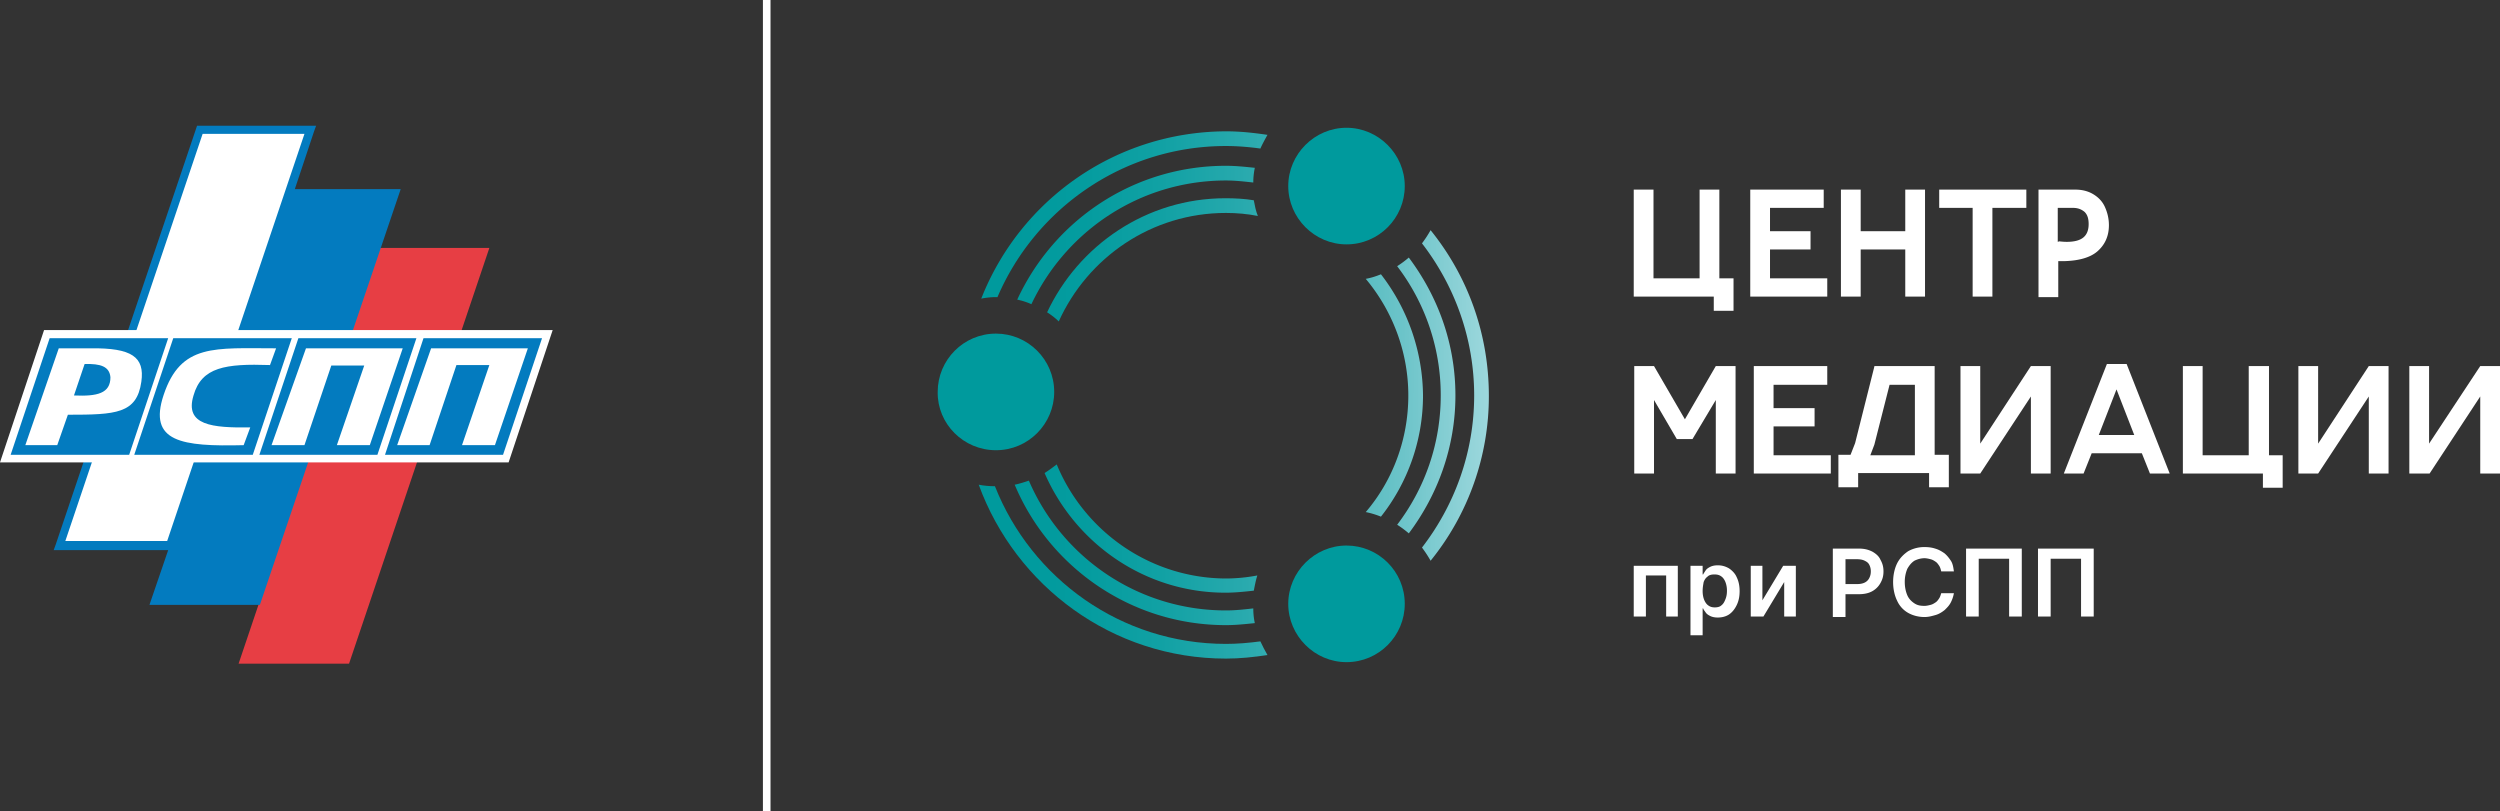 <svg width="339" height="110" viewBox="0 0 339 110" fill="none" xmlns="http://www.w3.org/2000/svg"><rect x="0" y="0" width="339" height="110" fill="#333333" stroke="none"/><path fill-rule="evenodd" clip-rule="evenodd" d="M66.358 33.619H51.382L32.354 89.994H47.33l19.028-56.375z" fill="#E73E44"/><path fill-rule="evenodd" clip-rule="evenodd" d="M41.765 17.325H26.79L7.762 73.631h14.975l19.028-56.306z" fill="#fff"/><path fill-rule="evenodd" clip-rule="evenodd" d="M41.285 18.15H27.477L8.861 73.356H22.67L41.285 18.15zm13.051 7.494H39.98l2.61-7.838.276-.756H26.721l-.138.412L7.556 73.838l-.275.756h15.526l-2.542 7.425h14.974l19.097-56.375z" fill="#037BBF"/><path fill-rule="evenodd" clip-rule="evenodd" d="M5.976 44.756h68.968L68.968 62.7H0l5.976-17.944z" fill="#fff"/><path fill-rule="evenodd" clip-rule="evenodd" d="M40.46 45.856h16.006l-5.29 15.813H35.171l5.29-15.813zm-16.967 0h16.074l-5.29 15.813H18.205l5.289-15.813zm-16.761 0h16.074l-5.29 15.813H1.444l5.289-15.813z" fill="#037BBF"/><path fill-rule="evenodd" clip-rule="evenodd" d="M37.438 47.231l-.825 2.27c-6.045-.207-9.273.274-10.372 4.124-1.237 4.056 2.541 4.4 7.693 4.331l-.893 2.407c-8.38.206-12.983-.413-10.853-6.807 2.335-7.012 6.938-6.325 15.25-6.325z" fill="#fff"/><path fill-rule="evenodd" clip-rule="evenodd" d="M57.427 45.856h16.074L68.212 61.67H52.207l5.22-15.813z" fill="#037BBF"/><path fill-rule="evenodd" clip-rule="evenodd" d="M41.49 47.231l-4.67 13.132h4.465l3.64-10.794h4.465l-3.71 10.794h4.466L54.61 47.23H41.49zm16.968 0l-4.603 13.132h4.397l3.64-10.863h4.465l-3.709 10.863h4.465l4.465-13.132h-13.12zm-50.49 0L3.435 60.363h4.327l1.443-4.125c6.526 0 9.342-.138 9.96-4.47.481-3.368-1.305-4.605-6.869-4.537H7.968zm2.061 6.394l1.443-4.262c2.198-.07 3.366.343 3.503 1.787 0 2.2-1.786 2.613-4.946 2.475z" fill="#fff"/><path d="M104.482 0h-1.03v110h1.03V0zm174.549 32.794v-4.606h2.061c.687 0 1.168.206 1.58.55.412.412.549.962.549 1.65 0 .756-.206 1.374-.687 1.787-.481.413-1.236.619-2.267.619-.137 0-.48 0-1.03-.069l-.206.069zm5.358 1.306c1.03-.894 1.58-2.063 1.58-3.575 0-.894-.206-1.719-.55-2.475-.343-.756-.893-1.306-1.579-1.719-.687-.412-1.512-.619-2.405-.619h-5.014v14.576h2.679v-4.882h.961c1.855-.069 3.366-.481 4.328-1.306zm-44.376-.275h5.496V31.35h-5.496v-3.163h7.282v-2.475h-9.961V40.22h10.442v-2.475h-7.763v-3.919zm.481 23.994h5.564v-2.475h-5.564V52.18h7.282v-2.543h-9.961v14.575h10.442v-2.475h-7.763v-3.92zm11.815-23.994h6.045v6.394h2.679V25.712h-2.679v5.638h-6.045v-5.638h-2.679V40.22h2.679v-6.394zm15.182 6.394h2.679V28.187h4.602v-2.475h-11.815v2.476h4.534v12.03zm-34.347-14.507h-2.679v12.032h-6.251V25.712h-2.679V40.22h10.853v1.925h2.679v-4.4h-1.923V25.712zm74.532 23.926h-2.748v12.1h-6.251v-12.1h-2.679v14.575h10.854v1.925h2.679v-4.4h-1.855v-12.1zm-54.061 12.1l.549-1.444 2.061-8.113h3.435v9.557h-6.045zm8.724-12.1h-8.175v.068l-2.61 10.382-.618 1.58h-1.649v4.401h2.679v-1.925h9.617v1.925h2.679v-4.4h-1.923V49.638zm-32.836 9.9l3.16-5.294v9.969h2.679V49.638h-2.679l-4.19 7.218-4.19-7.218h-2.679v14.575h2.679v-9.97l3.091 5.295h2.129zm55.092-.551l2.404-6.187 2.405 6.188h-4.809zm3.778-9.625h-2.679l-5.839 14.85h2.679l1.099-2.75h6.801l1.099 2.75h2.679l-5.839-14.85zm-19.852 10.794V49.638h-2.679v14.575h2.679l6.869-10.45v10.45h2.679V49.638h-2.679l-6.869 10.518zm45.818 0V49.638h-2.679v14.575h2.679l6.87-10.45v10.45h2.679V49.638h-2.679l-6.87 10.518zm21.982-10.518l-6.938 10.518V49.638h-2.679v14.575h2.748l6.869-10.45v10.45H339V49.638h-2.679zM221.535 83.6v-6.875h5.976V83.6h-1.58v-5.569h-2.747v5.57h-1.649zm7.694 2.613v-9.488h1.648v1.169h.069c.069-.138.206-.344.343-.55.138-.206.344-.344.619-.481.274-.138.618-.207 1.03-.207.55 0 1.03.138 1.511.413.412.275.825.687 1.031 1.168.274.55.412 1.17.412 1.925 0 .757-.138 1.375-.412 1.925-.275.55-.619.963-1.031 1.238-.412.275-.961.412-1.511.412-.412 0-.756-.068-1.03-.206-.275-.137-.481-.275-.619-.481-.137-.206-.274-.344-.343-.55h-.069v3.644h-1.648v.069zm1.648-6.05c0 .412.069.825.206 1.168.138.344.344.619.55.757.275.206.549.275.893.275.343 0 .687-.07.893-.275.275-.207.412-.482.549-.825.138-.344.206-.688.206-1.17a3.2 3.2 0 00-.206-1.168c-.137-.344-.343-.619-.549-.756-.275-.206-.55-.275-.962-.275-.343 0-.687.069-.893.275-.275.206-.412.412-.549.756-.069.413-.138.756-.138 1.237zm8.106 1.237l2.816-4.675h1.718V83.6h-1.58v-4.675L239.12 83.6h-1.717v-6.875h1.58V81.4zm9.548 2.2v-9.212h3.504c.755 0 1.305.137 1.854.412.481.275.893.619 1.099 1.1.275.481.413.963.413 1.581 0 .62-.138 1.1-.413 1.582a2.813 2.813 0 01-1.099 1.1c-.48.275-1.099.412-1.854.412h-2.336V79.2h2.13c.412 0 .755-.069 1.03-.206.275-.138.481-.344.618-.619.138-.275.206-.55.206-.894 0-.343-.068-.618-.206-.893-.137-.275-.343-.413-.618-.55-.275-.138-.618-.207-1.03-.207h-1.58v7.838h-1.718V83.6zm16.418-6.119h-1.717c-.069-.275-.138-.55-.275-.756-.138-.206-.275-.412-.481-.55-.206-.138-.412-.275-.687-.344-.275-.069-.55-.137-.824-.137-.481 0-.962.137-1.374.343-.412.275-.687.62-.962 1.1a4.604 4.604 0 00-.343 1.788c0 .688.137 1.306.343 1.788.206.48.55.825.962 1.1.412.275.824.343 1.374.343.274 0 .549-.069.824-.137.275-.069.481-.207.687-.344.206-.138.343-.344.481-.55.137-.206.206-.481.275-.688h1.717a4.384 4.384 0 01-.412 1.238c-.206.413-.481.688-.825 1.031-.343.275-.755.55-1.236.688-.481.137-.962.275-1.511.275-.825 0-1.58-.206-2.198-.55a3.553 3.553 0 01-1.512-1.65c-.343-.688-.549-1.581-.549-2.544 0-.962.206-1.856.549-2.544.344-.687.893-1.237 1.512-1.65a4.525 4.525 0 012.198-.55c.549 0 1.03.069 1.442.207.481.137.825.343 1.237.618.343.275.618.619.893 1.031.275.413.343.963.412 1.444zm9.205-3.093V83.6h-1.718v-7.837h-4.121V83.6h-1.717v-9.212h7.556zm9.754 0V83.6h-1.717v-7.837h-4.122V83.6h-1.717v-9.212h7.556z" fill="#fff"/><path d="M187.257 37.194c-.687.275-1.305.48-2.061.618 3.572 4.263 5.771 9.832 5.771 15.813s-2.13 11.55-5.771 15.812c.687.138 1.374.344 2.061.62a26.48 26.48 0 005.702-16.432 27.184 27.184 0 00-5.702-16.431z" fill="url(#paint0_linear)"/><path d="M143.294 62.975c-.55.412-1.099.825-1.649 1.169 4.122 9.487 13.532 16.225 24.523 16.225 1.306 0 2.611-.138 3.847-.275.138-.688.275-1.444.481-2.063a23.066 23.066 0 01-4.328.413c-10.304-.07-19.165-6.463-22.874-15.47z" fill="url(#paint1_linear)"/><path d="M170.015 27.156c-1.236-.206-2.541-.275-3.847-.275-10.716 0-19.921 6.394-24.18 15.469.55.344 1.1.756 1.58 1.237 3.916-8.662 12.571-14.712 22.669-14.712 1.511 0 2.954.137 4.328.412-.275-.687-.412-1.375-.55-2.13z" fill="url(#paint2_linear)"/><path d="M137.936 40.631a8.994 8.994 0 011.923.619c4.671-9.9 14.7-16.775 26.378-16.775 1.237 0 2.473.137 3.709.275 0-.688.069-1.306.207-1.994-1.306-.137-2.611-.275-3.916-.275-12.571 0-23.356 7.425-28.301 18.15z" fill="url(#paint3_linear)"/><path d="M166.237 84.769c1.305 0 2.61-.138 3.916-.275a9.302 9.302 0 01-.206-1.994c-1.237.137-2.405.275-3.71.275-11.952 0-22.256-7.219-26.721-17.6-.619.206-1.237.412-1.924.55 4.671 11.137 15.731 19.044 28.645 19.044z" fill="url(#paint4_linear)"/><path d="M191.035 34.925c-.481.412-1.03.825-1.58 1.169a28.82 28.82 0 015.908 17.53c0 6.6-2.198 12.65-5.908 17.532.55.344 1.099.756 1.58 1.169 3.916-5.225 6.32-11.688 6.32-18.7 0-7.081-2.404-13.475-6.32-18.7z" fill="url(#paint5_linear)"/><path d="M193.989 31.212A15.949 15.949 0 01192.821 33c4.397 5.706 7.076 12.856 7.076 20.625s-2.679 14.919-7.076 20.625c.412.55.825 1.169 1.168 1.787a35.411 35.411 0 007.9-22.343c0-8.594-2.954-16.363-7.9-22.482z" fill="url(#paint6_linear)"/><path d="M166.237 87.312c-14.219 0-26.378-8.868-31.324-21.38-.756 0-1.511-.07-2.198-.207 5.014 13.75 18.135 23.581 33.522 23.581 1.923 0 3.778-.206 5.633-.481-.344-.619-.687-1.238-.962-1.856-1.58.206-3.091.343-4.671.343z" fill="url(#paint7_linear)"/><path d="M133.058 40.494a10.478 10.478 0 012.061-.207h.138c5.152-12.03 17.104-20.487 30.98-20.487 1.58 0 3.16.137 4.671.344.275-.62.618-1.238.962-1.857-1.855-.275-3.71-.48-5.633-.48-15.112.068-27.958 9.418-33.179 22.687z" fill="url(#paint8_linear)"/><path d="M135.05 61.05c4.397 0 7.9-3.575 7.9-7.906 0-4.4-3.572-7.907-7.9-7.907-4.396 0-7.899 3.575-7.899 7.907-.069 4.33 3.503 7.906 7.899 7.906zm47.536 28.737c4.396 0 7.9-3.575 7.9-7.906 0-4.4-3.572-7.906-7.9-7.906s-7.9 3.575-7.9 7.906c0 4.332 3.572 7.906 7.9 7.906zm0-56.65c4.396 0 7.9-3.575 7.9-7.906 0-4.331-3.572-7.906-7.9-7.906s-7.9 3.575-7.9 7.906c0 4.331 3.572 7.906 7.9 7.906z" fill="#009A9D"/><defs><linearGradient id="paint0_linear" x1="137.283" y1="53.49" x2="216.351" y2="53.657" gradientUnits="userSpaceOnUse"><stop stop-color="#009A9D"/><stop offset=".122" stop-color="#049C9F"/><stop offset=".254" stop-color="#11A1A4"/><stop offset=".389" stop-color="#27A9AD"/><stop offset=".528" stop-color="#45B5B9"/><stop offset=".669" stop-color="#6CC4C9"/><stop offset=".812" stop-color="#9BD7DC"/><stop offset=".954" stop-color="#D2ECF2"/><stop offset="1" stop-color="#E6F4FA"/></linearGradient><linearGradient id="paint1_linear" x1="137.244" y1="71.598" x2="216.313" y2="71.765" gradientUnits="userSpaceOnUse"><stop stop-color="#009A9D"/><stop offset=".122" stop-color="#049C9F"/><stop offset=".254" stop-color="#11A1A4"/><stop offset=".389" stop-color="#27A9AD"/><stop offset=".528" stop-color="#45B5B9"/><stop offset=".669" stop-color="#6CC4C9"/><stop offset=".812" stop-color="#9BD7DC"/><stop offset=".954" stop-color="#D2ECF2"/><stop offset="1" stop-color="#E6F4FA"/></linearGradient><linearGradient id="paint2_linear" x1="137.321" y1="35.19" x2="216.39" y2="35.357" gradientUnits="userSpaceOnUse"><stop stop-color="#009A9D"/><stop offset=".122" stop-color="#049C9F"/><stop offset=".254" stop-color="#11A1A4"/><stop offset=".389" stop-color="#27A9AD"/><stop offset=".528" stop-color="#45B5B9"/><stop offset=".669" stop-color="#6CC4C9"/><stop offset=".812" stop-color="#9BD7DC"/><stop offset=".954" stop-color="#D2ECF2"/><stop offset="1" stop-color="#E6F4FA"/></linearGradient><linearGradient id="paint3_linear" x1="137.328" y1="31.811" x2="216.397" y2="31.978" gradientUnits="userSpaceOnUse"><stop stop-color="#009A9D"/><stop offset=".122" stop-color="#049C9F"/><stop offset=".254" stop-color="#11A1A4"/><stop offset=".389" stop-color="#27A9AD"/><stop offset=".528" stop-color="#45B5B9"/><stop offset=".669" stop-color="#6CC4C9"/><stop offset=".812" stop-color="#9BD7DC"/><stop offset=".954" stop-color="#D2ECF2"/><stop offset="1" stop-color="#E6F4FA"/></linearGradient><linearGradient id="paint4_linear" x1="137.237" y1="74.924" x2="216.306" y2="75.091" gradientUnits="userSpaceOnUse"><stop stop-color="#009A9D"/><stop offset=".122" stop-color="#049C9F"/><stop offset=".254" stop-color="#11A1A4"/><stop offset=".389" stop-color="#27A9AD"/><stop offset=".528" stop-color="#45B5B9"/><stop offset=".669" stop-color="#6CC4C9"/><stop offset=".812" stop-color="#9BD7DC"/><stop offset=".954" stop-color="#D2ECF2"/><stop offset="1" stop-color="#E6F4FA"/></linearGradient><linearGradient id="paint5_linear" x1="137.283" y1="53.482" x2="216.351" y2="53.649" gradientUnits="userSpaceOnUse"><stop stop-color="#009A9D"/><stop offset=".122" stop-color="#049C9F"/><stop offset=".254" stop-color="#11A1A4"/><stop offset=".389" stop-color="#27A9AD"/><stop offset=".528" stop-color="#45B5B9"/><stop offset=".669" stop-color="#6CC4C9"/><stop offset=".812" stop-color="#9BD7DC"/><stop offset=".954" stop-color="#D2ECF2"/><stop offset="1" stop-color="#E6F4FA"/></linearGradient><linearGradient id="paint6_linear" x1="137.283" y1="53.476" x2="216.351" y2="53.643" gradientUnits="userSpaceOnUse"><stop stop-color="#009A9D"/><stop offset=".122" stop-color="#049C9F"/><stop offset=".254" stop-color="#11A1A4"/><stop offset=".389" stop-color="#27A9AD"/><stop offset=".528" stop-color="#45B5B9"/><stop offset=".669" stop-color="#6CC4C9"/><stop offset=".812" stop-color="#9BD7DC"/><stop offset=".954" stop-color="#D2ECF2"/><stop offset="1" stop-color="#E6F4FA"/></linearGradient><linearGradient id="paint7_linear" x1="137.232" y1="77.506" x2="216.3" y2="77.672" gradientUnits="userSpaceOnUse"><stop stop-color="#009A9D"/><stop offset=".122" stop-color="#049C9F"/><stop offset=".254" stop-color="#11A1A4"/><stop offset=".389" stop-color="#27A9AD"/><stop offset=".528" stop-color="#45B5B9"/><stop offset=".669" stop-color="#6CC4C9"/><stop offset=".812" stop-color="#9BD7DC"/><stop offset=".954" stop-color="#D2ECF2"/><stop offset="1" stop-color="#E6F4FA"/></linearGradient><linearGradient id="paint8_linear" x1="137.334" y1="29.149" x2="216.402" y2="29.316" gradientUnits="userSpaceOnUse"><stop stop-color="#009A9D"/><stop offset=".122" stop-color="#049C9F"/><stop offset=".254" stop-color="#11A1A4"/><stop offset=".389" stop-color="#27A9AD"/><stop offset=".528" stop-color="#45B5B9"/><stop offset=".669" stop-color="#6CC4C9"/><stop offset=".812" stop-color="#9BD7DC"/><stop offset=".954" stop-color="#D2ECF2"/><stop offset="1" stop-color="#E6F4FA"/></linearGradient></defs></svg>
